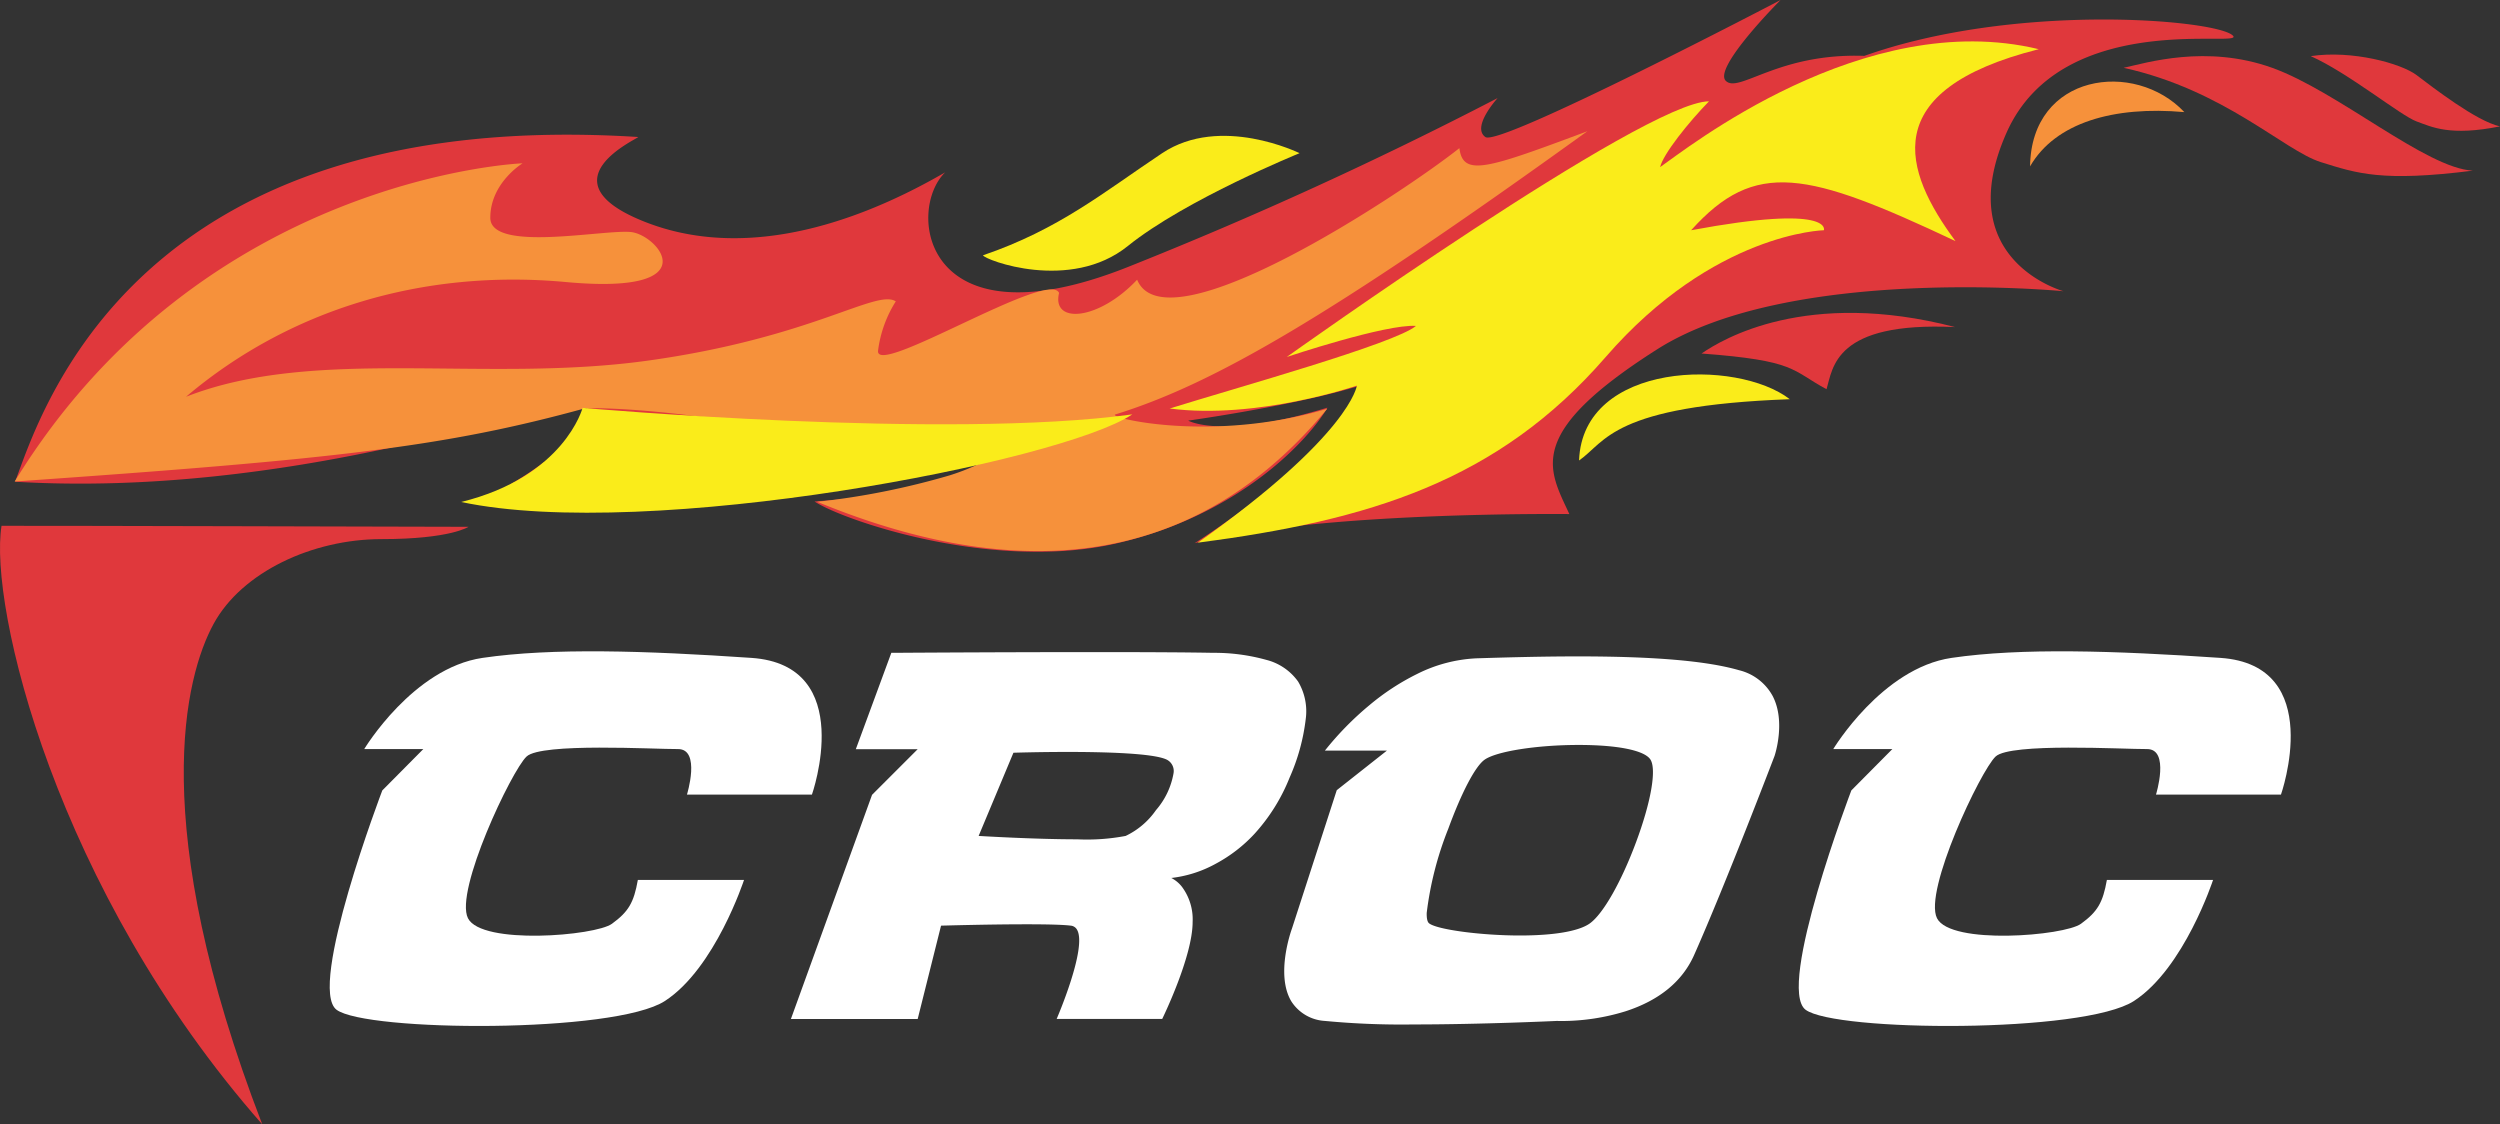 <svg id="LogoMin" xmlns="http://www.w3.org/2000/svg" width="269.274" height="121.107" viewBox="0 0 269.274 121.107">
  <rect x="0" y="0" width="269.274" height="121.107" fill="#333333" stroke="none"/>
  <g id="Grupo_46" data-name="Grupo 46" transform="translate(-2760.26 1149.506)">
    <path id="Trazado_20" data-name="Trazado 20" d="M2782.486-1295.492h11.436s-3.107,9.514-8.516,13.033-32.2,3.324-35.372.948,4.927-23.624,4.927-23.624l4.418-4.454h-6.365s5.248-8.723,12.747-9.822,17.51-.776,28.951,0,6.523,14.729,6.523,14.729h-13.461s1.527-4.927-.971-4.907-14.69-.7-16.3.8-7.775,14.5-6.317,17.417,13.715,1.906,15.51.6S2782.057-1293.071,2782.486-1295.492Z" transform="translate(46.476 240.766)" fill="#fff"/>
    <path id="Trazado_19" data-name="Trazado 19" d="M2782.486-1295.492h11.436s-3.107,9.514-8.516,13.033-32.2,3.324-35.372.948,4.927-23.624,4.927-23.624l4.418-4.454h-6.365s5.248-8.723,12.747-9.822,17.51-.776,28.951,0,6.523,14.729,6.523,14.729h-13.461s1.527-4.927-.971-4.907-14.69-.7-16.3.8-7.775,14.5-6.317,17.417,13.715,1.906,15.51.6S2782.057-1293.071,2782.486-1295.492Z" transform="translate(204.705 240.766)" fill="#fff"/>
    <path id="Exclusión_3" data-name="Exclusión 3" d="M13.656,39.518H0L8.74,15.373l4.916-4.916H6.992L10.816.078l.311,0C15.678.047,24.51,0,32.523,0c5.958,0,10.306.026,12.925.078a20.859,20.859,0,0,1,5.765.76,6.026,6.026,0,0,1,3.413,2.328,6.252,6.252,0,0,1,.823,4.065,21.778,21.778,0,0,1-1.735,6.288,19.915,19.915,0,0,1-3.78,6.053A15.89,15.89,0,0,1,45.751,22.8a12.96,12.96,0,0,1-4.778,1.528l0,0a3.462,3.462,0,0,1,1.144.949,5.869,5.869,0,0,1,1.152,3.8c0,3.739-3.243,10.369-3.276,10.435H28.624c.033-.076,3.307-7.662,2.2-9.6a.856.856,0,0,0-.668-.448c-.8-.1-2.419-.147-4.825-.147-4.1,0-9.109.146-9.159.147L13.656,39.517ZM29.818,10.753c-3.171,0-5.823.086-5.85.087L20.22,19.8c.041,0,5.917.364,10.611.364a22.279,22.279,0,0,0,5.222-.364,8.311,8.311,0,0,0,3.264-2.774,8.183,8.183,0,0,0,1.9-4,1.371,1.371,0,0,0-.793-1.471C38.938,10.891,33.837,10.753,29.818,10.753Z" transform="translate(2845.448 -1079.268)" fill="#fff"/>
    <path id="Exclusión_4" data-name="Exclusión 4" d="M13.954,39.643a87.272,87.272,0,0,1-9.573-.379A4.6,4.6,0,0,1,.774,37.17c-1.764-2.908.037-7.8.056-7.848L5.658,14.41l5.4-4.261H4.381s0-.007.01-.015A33.153,33.153,0,0,1,9.139,5.285a25.664,25.664,0,0,1,5.188-3.4A15.848,15.848,0,0,1,20.713.207C24.165.1,27.88,0,31.662,0c8.192,0,13.855.486,17.314,1.485a5.632,5.632,0,0,1,3.638,2.791c1.439,2.776.21,6.405.2,6.442-.052.138-5.285,13.844-8.664,21.445-1.263,2.842-3.746,4.88-7.382,6.06A23.388,23.388,0,0,1,29.9,39.273c-.332,0-.525-.009-.527-.009C29.3,39.268,21.29,39.643,13.954,39.643ZM31.723,9.538c-4.523,0-8.89.69-10.157,1.6-1,.723-2.461,3.508-3.905,7.45a36.1,36.1,0,0,0-2.314,9.036c-.015.6.071.979.255,1.126.843.674,5.595,1.312,9.777,1.312,3.705,0,6.387-.466,7.55-1.312C34.357,27.716,36.308,24.28,37.9,20s2.207-7.762,1.562-8.859C38.871,10.138,35.978,9.538,31.723,9.538Z" transform="translate(2898.584 -1078.806)" fill="#fff"/>
    <g id="Grupo_41" data-name="Grupo 41" transform="translate(2760.26 -1149.506)">
      <path id="Trazado_1" data-name="Trazado 1" d="M-865.312-756.666c.324-.027,50.3.107,50.3.107s-1.935,1.325-9.371,1.325-15.042,3.549-18.084,9.126-7.267,21.464,5.239,53.913C-859.534-717.546-866.69-748.048-865.312-756.666Z" transform="translate(865.476 813.302)" fill="#e0383c"/>
      <path id="Trazado_2" data-name="Trazado 2" d="M-862.843-796.467c2.813-7.491,12.853-40.558,67.121-37.13-.17.243-9.891,4.575,0,8.844s21.677,1.553,33.061-5.041c-4.213,4.079-2.431,18.94,19.57,10.24a438.761,438.761,0,0,0,39.932-18.239s-2.856,3.119-1.318,4.2,31.79-14.757,31.79-14.757-7.3,7.3-5.9,8.7,5.63-3.023,14.925-2.685c16.081-5.71,37.246-3.965,39.586-2.275s-18.19-3.171-24.274,10.565,6.151,17.061,6.151,17.061-29.407-2.873-43.772,6.253-11.688,12.919-9.464,17.745c-10.655-.065-30.056.435-40.354,3.137,7.9-5.1,15.927-11.9,17.9-17-7.051,2.193-18.6,3.8-18.6,3.8s3.671,2.1,15-1.4c-1.9,3.3-9.268,11.484-22.62,14.6s-29.576-2.461-32.618-4.489c9.56-.725,14.5-1.646,20.414-4.857-11.8,2.451-13.992,3.843-33.427,4.857s-23.154,0-23.154,0,12.941-6.165,11.541-11.165C-806.507-804.584-833.665-794.731-862.843-796.467Z" transform="translate(864.469 848.354)" fill="#e0383c"/>
      <path id="Trazado_3" data-name="Trazado 3" d="M-808.209-822.013s-34.494,1.318-54.707,34.274c34.714-2.417,46.359-3.735,61.518-7.909,14.72,0,32.356,5.491,46.637,3.074.634-.107-2.432,2.59-7.41,4.16a82.357,82.357,0,0,1-14.3,2.86c16.733,6.882,38.286,10.18,54.927-10.023-12.472,3.733-23.816.922-22.811.61,10.327-3.208,22.732-10.234,50.828-30.5-10.79,4.03-13.39,4.94-13.78,1.82-6.24,4.94-31.591,21.711-34.711,14.17-4.16,4.42-9.23,4.81-8.406,1.43-1.084-2.6-19.732,9.1-19.5,6.232a12.967,12.967,0,0,1,1.912-5.326c-2.094-1.366-8.973,3.9-26.654,6.374s-35.881-1.56-49.792,3.9c11.05-9.36,25.455-13.786,40.926-12.356s9.923-5.077,7-5.385-15.154,2.231-15.154-1.539S-808.209-822.013-808.209-822.013Z" transform="translate(864.497 839.603)" fill="#f6913b"/>
      <path id="Trazado_4" data-name="Trazado 4" d="M-770.546-777.121s39.2,3.463,59.208.7c-7.672,5.128-52.094,13.715-72.285,9.437C-772.5-769.723-770.546-777.121-770.546-777.121Z" transform="translate(833.296 821.053)" fill="#faec1a"/>
      <path id="Trazado_5" data-name="Trazado 5" d="M-661.509-801.593c7.2-2.242,24.249-6.983,26.525-8.895-3.232-.228-13.914,3.344-13.914,3.344s38.547-27.535,45.476-27.535c-2.186,2.238-4.956,5.7-5.263,7.084,2.692-1.846,21.93-17.251,40.781-12.7-17.551,4.42-14.561,13.13-8.97,20.671-15.991-7.54-21.581-8.84-28.471-1.17,15.341-2.86,14.3,0,14.3,0s-11.853.235-23.5,13.651-25.486,17.59-43.942,20.006c16.478-11.645,17.137-16.918,17.137-16.918S-652.15-800.363-661.509-801.593Z" transform="translate(787.497 845.593)" fill="#faec1a"/>
      <path id="Trazado_6" data-name="Trazado 6" d="M-590.127-773.792c2.9-2,3.5-5.9,22.7-6.6C-573.127-784.792-589.727-784.492-590.127-773.792Z" transform="translate(760.206 823.391)" fill="#faec1a"/>
      <path id="Trazado_7" data-name="Trazado 7" d="M-568.769-789.42c2.231-1.538,11.308-7,27.309-2.846-13-.615-13.154,4.385-13.847,6.693C-559.153-787.651-558.538-788.651-568.769-789.42Z" transform="translate(752.041 827.496)" fill="#e0383c"/>
      <path id="Trazado_8" data-name="Trazado 8" d="M-511.481-824.994c.123-10.023,11.277-11.518,16.616-5.846C-502.458-831.518-508.758-829.718-511.481-824.994Z" transform="translate(730.139 842.915)" fill="#f6913b"/>
      <path id="Trazado_9" data-name="Trazado 9" d="M-495.168-837.308c2.462-.538,8.923-2.539,16,0s16.616,10.846,21.616,11.077c-9.77,1.231-12.462.308-16.385-.923S-484.321-834.923-495.168-837.308Z" transform="translate(723.902 844.612)" fill="#e0383c"/>
      <path id="Trazado_10" data-name="Trazado 10" d="M-462.538-838.67c4.459-.67,9.73.787,11.385,2.033s6.462,4.994,9,5.533c-5.385,1.077-7.308.077-9-.539S-458.5-836.874-462.538-838.67Z" transform="translate(711.427 844.716)" fill="#e0383c"/>
      <path id="Trazado_11" data-name="Trazado 11" d="M-694.068-811.8c8.2-2.8,13-6.8,19.3-11s14.8,0,14.8,0-12.3,5-18.5,10S-693.868-811.3-694.068-811.8Z" transform="translate(799.944 839.299)" fill="#faec1a"/>
    </g>
  </g>
</svg>
